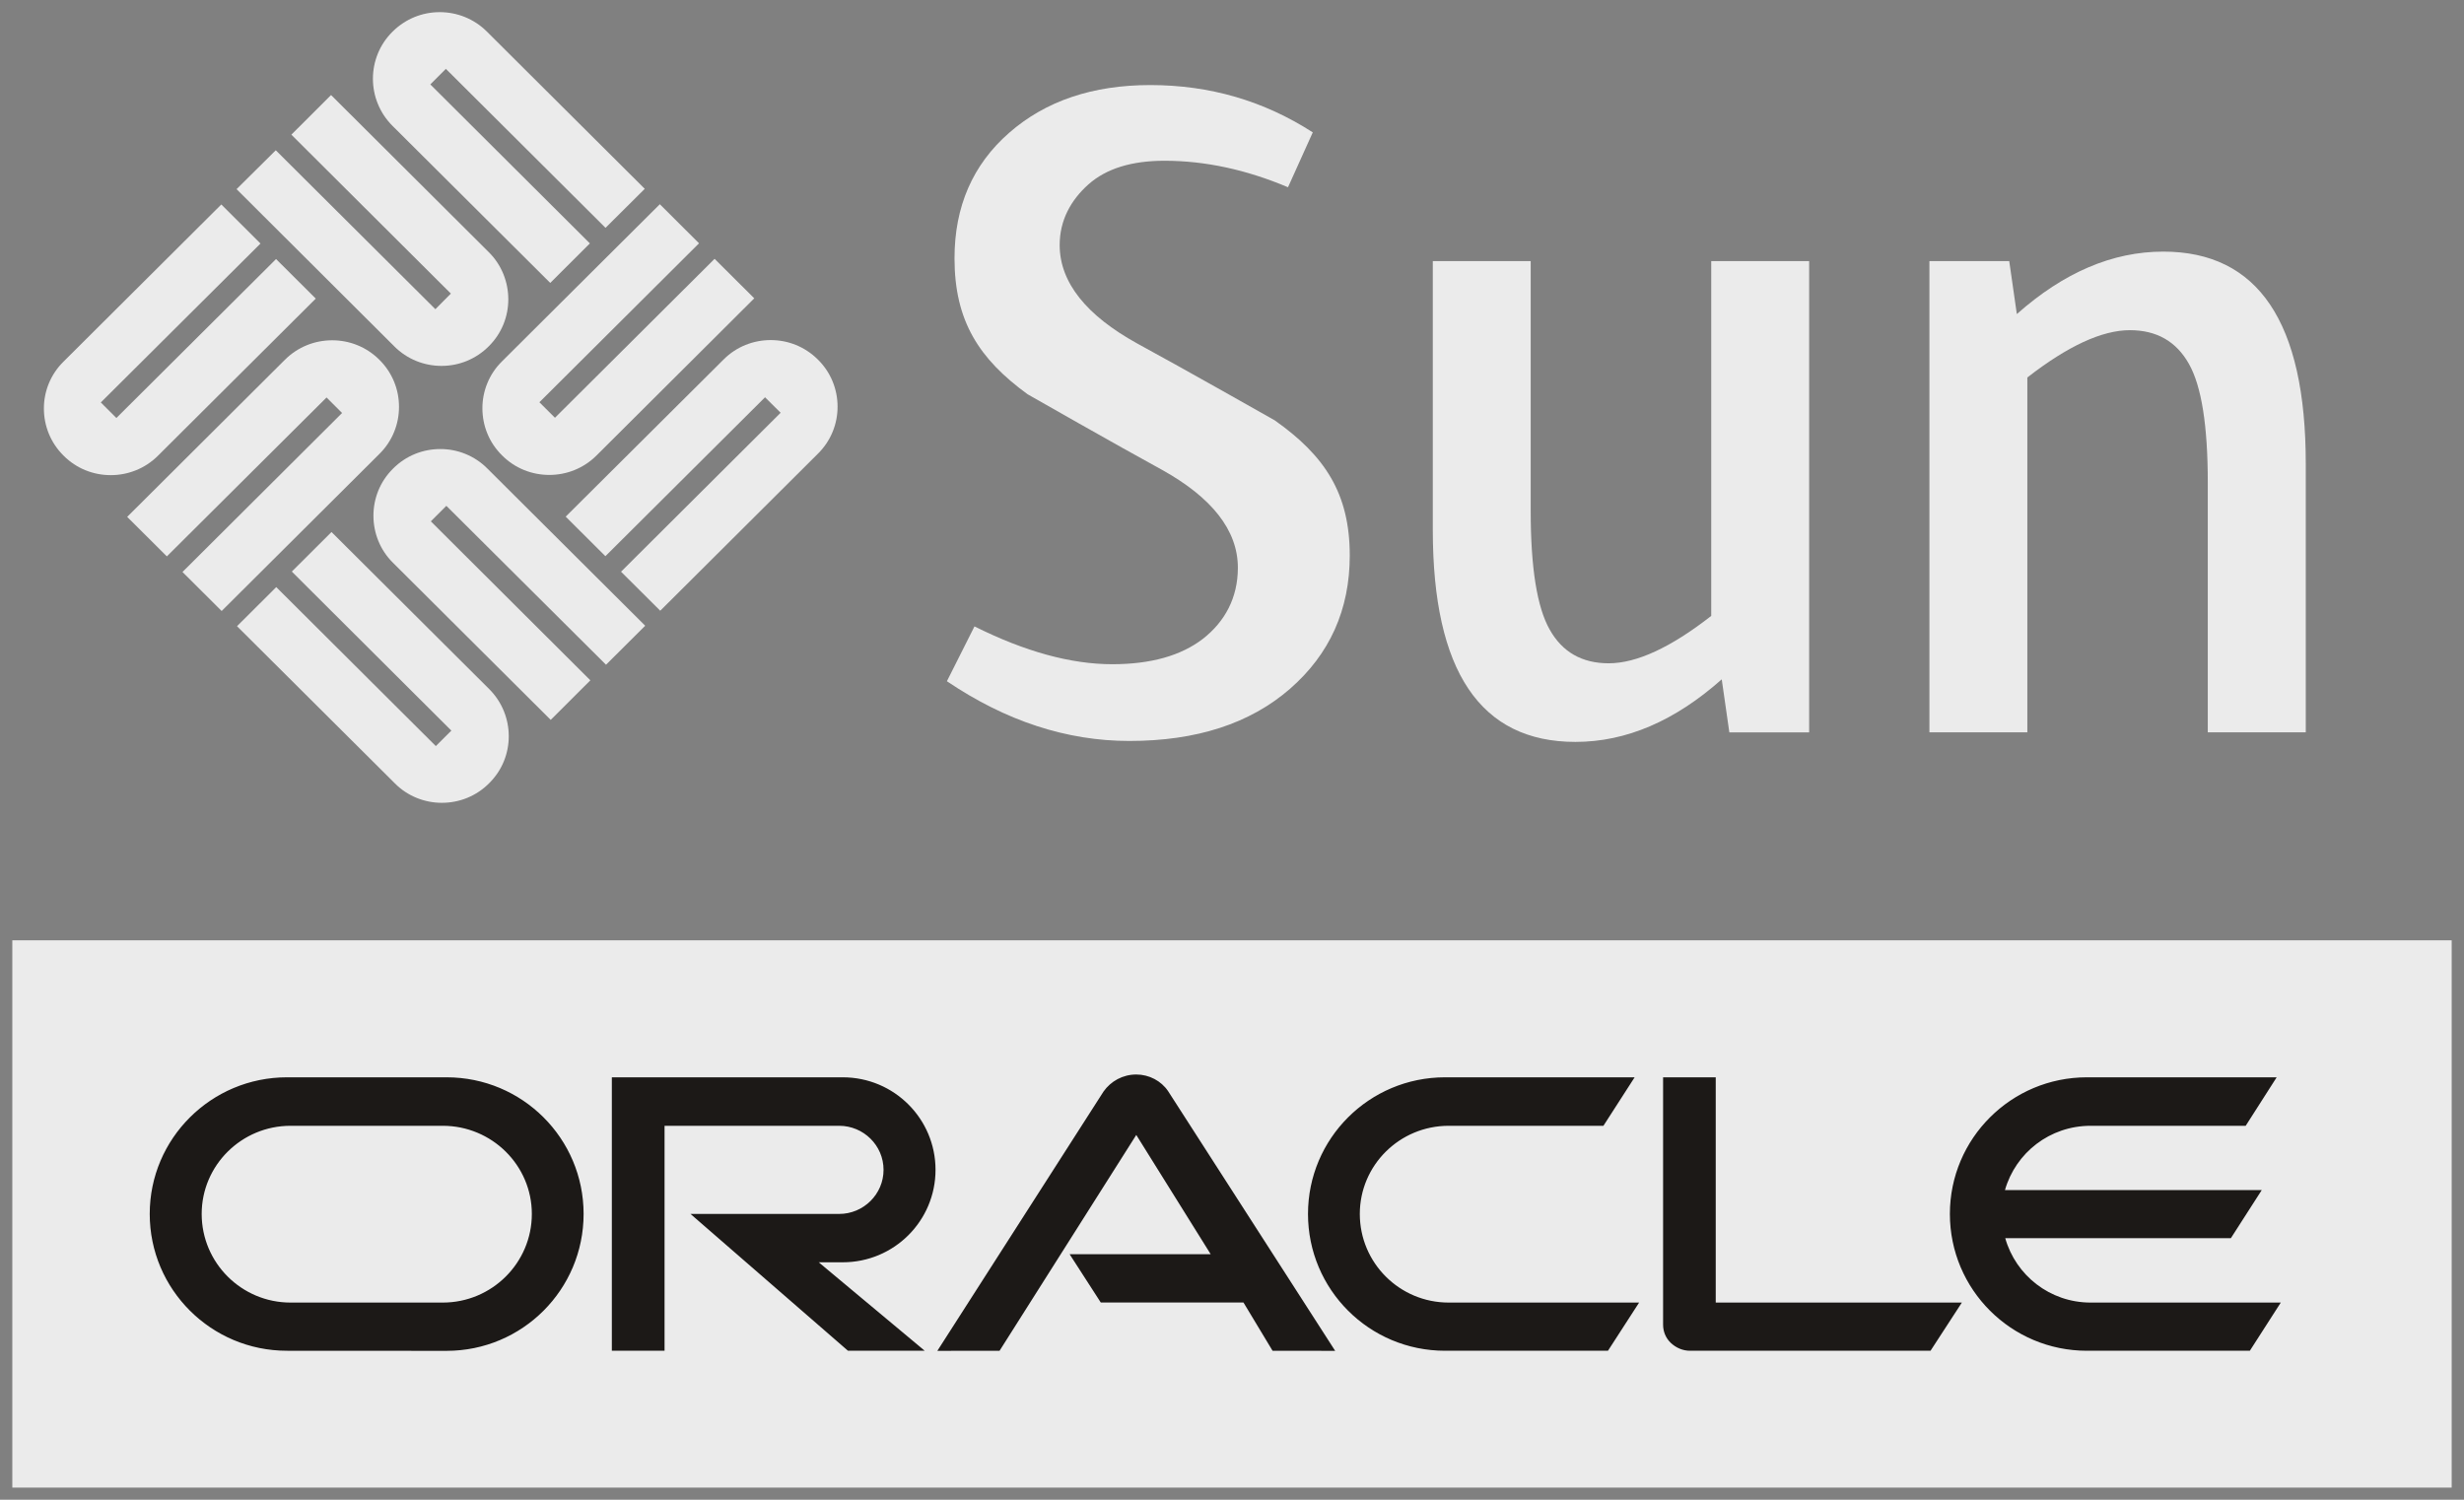 <svg width="115" height="70" viewBox="0 0 115 70" fill="none" xmlns="http://www.w3.org/2000/svg">
<rect x="0" y="0" width="115" height="70" fill="#808080" stroke="none"/>
<g clip-path="url(#clip0_217_2212)">
<path d="M114.425 69.433H0.575V43.889H114.425V69.433Z" fill="#EBEBEB"/>
<path d="M97.573 60.797C95.676 60.797 94.08 59.528 93.589 57.792H104.119L105.562 55.545H93.576C94.075 53.806 95.668 52.546 97.573 52.546H104.811L106.257 50.283H97.401C93.867 50.283 91.005 53.14 91.005 56.66C91.005 60.188 93.867 63.046 97.401 63.046H105.005L106.449 60.797H97.573ZM67.443 63.046C63.905 63.046 61.047 60.188 61.047 56.66C61.047 53.14 63.905 50.283 67.443 50.283H76.292L74.835 52.546H67.613C65.32 52.546 63.465 54.39 63.465 56.66C63.465 58.945 65.32 60.797 67.613 60.797H76.501L75.047 63.046H67.443ZM20.666 60.797C22.956 60.797 24.822 58.945 24.822 56.66C24.822 54.39 22.956 52.546 20.666 52.546H13.56C11.274 52.546 9.413 54.39 9.413 56.66C9.413 58.945 11.274 60.797 13.56 60.797H20.666ZM13.394 63.046C9.859 63.046 6.988 60.188 6.988 56.66C6.988 53.14 9.859 50.283 13.394 50.283H20.842C24.382 50.283 27.238 53.14 27.238 56.66C27.238 60.188 24.382 63.05 20.842 63.05L13.394 63.046ZM39.332 58.917C41.735 58.917 43.663 56.977 43.663 54.602C43.663 52.224 41.735 50.283 39.332 50.283H28.556V63.046H31.016V52.546H39.167C40.3 52.546 41.237 53.461 41.237 54.602C41.237 55.74 40.3 56.66 39.167 56.66H32.226L39.577 63.046H43.159L38.212 58.917H39.332ZM80.077 60.797V50.283H77.62V61.83C77.62 62.144 77.739 62.448 77.975 62.675C78.223 62.91 78.54 63.046 78.877 63.046H90.102L91.564 60.797H80.077ZM49.922 58.541H56.506L53.032 52.973L46.652 63.046L43.748 63.05L51.506 50.944C51.847 50.462 52.403 50.152 53.032 50.152C53.633 50.152 54.195 50.45 54.517 50.928L62.315 63.05L59.393 63.046L58.035 60.793H51.375L49.922 58.541Z" fill="#1C1917"/>
<path d="M108.684 51.528C108.783 51.528 108.886 51.516 108.949 51.422C108.972 51.386 108.986 51.343 108.986 51.285C108.986 51.199 108.938 51.12 108.87 51.097C108.8 51.059 108.724 51.059 108.57 51.059H108.471V51.528H108.684ZM108.57 50.804C108.8 50.804 108.886 50.804 108.986 50.842C109.279 50.943 109.31 51.199 109.31 51.291C109.31 51.308 109.302 51.366 109.293 51.422C109.279 51.489 109.235 51.615 109.096 51.699C109.077 51.709 109.066 51.723 109.019 51.742L109.395 52.401H109.028L108.708 51.786H108.471V52.401H108.169V50.804H108.57ZM108.708 53.084C109.496 53.084 110.151 52.436 110.151 51.654C110.151 50.857 109.496 50.22 108.708 50.22C107.902 50.22 107.266 50.857 107.266 51.654C107.266 52.436 107.902 53.084 108.708 53.084ZM107.575 51.639C107.575 51.028 108.075 50.516 108.708 50.516C109.331 50.516 109.841 51.028 109.841 51.639C109.841 52.278 109.331 52.781 108.708 52.781C108.075 52.781 107.575 52.278 107.575 51.639Z" fill="#EBEBEB"/>
<path d="M62.996 25.925C62.996 28.452 62.065 30.531 60.203 32.153C58.339 33.773 55.841 34.584 52.71 34.584C49.782 34.584 46.943 33.653 44.194 31.796L45.481 29.237C47.846 30.418 49.987 31.002 51.909 31.002C53.712 31.002 55.124 30.603 56.146 29.814C57.162 29.019 57.774 27.91 57.774 26.499C57.774 24.731 56.533 23.215 54.262 21.945C52.162 20.799 47.962 18.403 47.962 18.403C45.691 16.751 44.549 14.978 44.549 12.056C44.549 9.64 45.397 7.688 47.098 6.2C48.794 4.713 50.995 3.97 53.685 3.97C56.464 3.97 58.988 4.707 61.27 6.178L60.114 8.74C58.165 7.917 56.242 7.503 54.35 7.503C52.811 7.503 51.627 7.87 50.799 8.607C49.973 9.344 49.457 10.287 49.457 11.435C49.457 13.2 50.727 14.732 53.065 16.026C55.19 17.178 59.494 19.619 59.494 19.619C61.831 21.269 62.996 23.03 62.996 25.925Z" fill="#EBEBEB"/>
<path d="M90.05 12.187H93.775L94.13 14.659C96.321 12.716 98.595 11.744 100.963 11.744C105.392 11.744 107.615 15.039 107.615 21.64V34.182H103.042V22.523C103.042 19.87 102.751 18.023 102.159 16.979C101.568 15.93 100.648 15.411 99.407 15.411C98.108 15.411 96.513 16.146 94.62 17.619V34.182H90.05V12.187Z" fill="#EBEBEB"/>
<path d="M84.437 34.183H80.712L80.357 31.708C78.166 33.653 75.896 34.628 73.528 34.628C69.091 34.628 66.872 31.326 66.872 24.731V12.187H71.441V23.848C71.441 26.498 71.736 28.348 72.33 29.39C72.919 30.438 73.839 30.959 75.08 30.959C76.379 30.959 77.975 30.225 79.867 28.747V12.187H84.437V34.183Z" fill="#EBEBEB"/>
<path d="M25.901 19.499L25.175 18.775L32.625 11.356L30.796 9.532L23.436 16.86C22.821 17.462 22.513 18.264 22.515 19.057C22.515 19.861 22.821 20.655 23.435 21.258C24.042 21.866 24.834 22.167 25.64 22.167C26.435 22.167 27.233 21.866 27.842 21.258L35.203 13.924L33.352 12.081L25.901 19.499Z" fill="#EBEBEB"/>
<path d="M35.706 18.543L36.434 19.265L28.985 26.684L30.815 28.505L38.171 21.179C38.785 20.576 39.093 19.776 39.091 18.981C39.091 18.181 38.785 17.384 38.171 16.781C37.564 16.175 36.769 15.873 35.969 15.873C35.174 15.873 34.374 16.173 33.767 16.784L26.402 24.114L28.255 25.96L35.706 18.543Z" fill="#EBEBEB"/>
<path d="M21.043 13.703L20.32 14.431L12.871 7.014L11.041 8.828L18.395 16.159C19.002 16.773 19.807 17.078 20.605 17.078C21.411 17.078 22.204 16.773 22.815 16.159C23.423 15.555 23.724 14.765 23.724 13.966C23.722 13.175 23.423 12.375 22.814 11.771L15.451 4.436L13.599 6.285L21.043 13.703Z" fill="#EBEBEB"/>
<path d="M20.084 3.94L20.81 3.214L28.261 10.634L30.092 8.813L22.735 1.485C22.127 0.873 21.324 0.567 20.524 0.567C19.718 0.567 18.926 0.873 18.314 1.485C17.708 2.087 17.405 2.879 17.405 3.677C17.405 4.467 17.708 5.263 18.317 5.873L25.681 13.205L27.531 11.361L20.084 3.94Z" fill="#EBEBEB"/>
<path d="M21.066 34.101L20.341 34.823L12.893 27.403L11.062 29.227L18.42 36.554C19.022 37.166 19.828 37.472 20.623 37.471C21.43 37.471 22.227 37.166 22.835 36.551C23.443 35.947 23.745 35.16 23.745 34.362C23.745 33.572 23.443 32.773 22.835 32.165L15.472 24.832L13.62 26.678L21.066 34.101Z" fill="#EBEBEB"/>
<path d="M20.108 24.333L20.832 23.609L28.284 31.026L30.113 29.206L22.756 21.878C22.151 21.264 21.344 20.956 20.548 20.959C19.743 20.959 18.946 21.264 18.339 21.878C17.731 22.482 17.429 23.272 17.429 24.071C17.429 24.862 17.728 25.659 18.337 26.263L25.703 33.6L27.553 31.754L20.108 24.333Z" fill="#EBEBEB"/>
<path d="M5.432 19.51L4.705 18.784L12.158 11.367L10.329 9.544L2.972 16.871C2.356 17.472 2.047 18.275 2.049 19.067C2.049 19.87 2.356 20.664 2.969 21.269C3.574 21.877 4.369 22.177 5.169 22.177C5.966 22.177 6.765 21.877 7.374 21.269L14.737 13.937L12.884 12.091L5.432 19.51Z" fill="#EBEBEB"/>
<path d="M15.241 18.552L15.966 19.276L8.517 26.697L10.345 28.518L17.705 21.189C18.316 20.588 18.625 19.786 18.622 18.99C18.625 18.189 18.316 17.396 17.705 16.791C17.096 16.184 16.301 15.883 15.502 15.883C14.705 15.883 13.908 16.184 13.298 16.791L5.936 24.125L7.787 25.969L15.241 18.552Z" fill="#EBEBEB"/>
</g>
<defs>
<clipPath id="clip0_217_2212">
<rect width="115" height="70" fill="white"/>
</clipPath>
</defs>
</svg>

